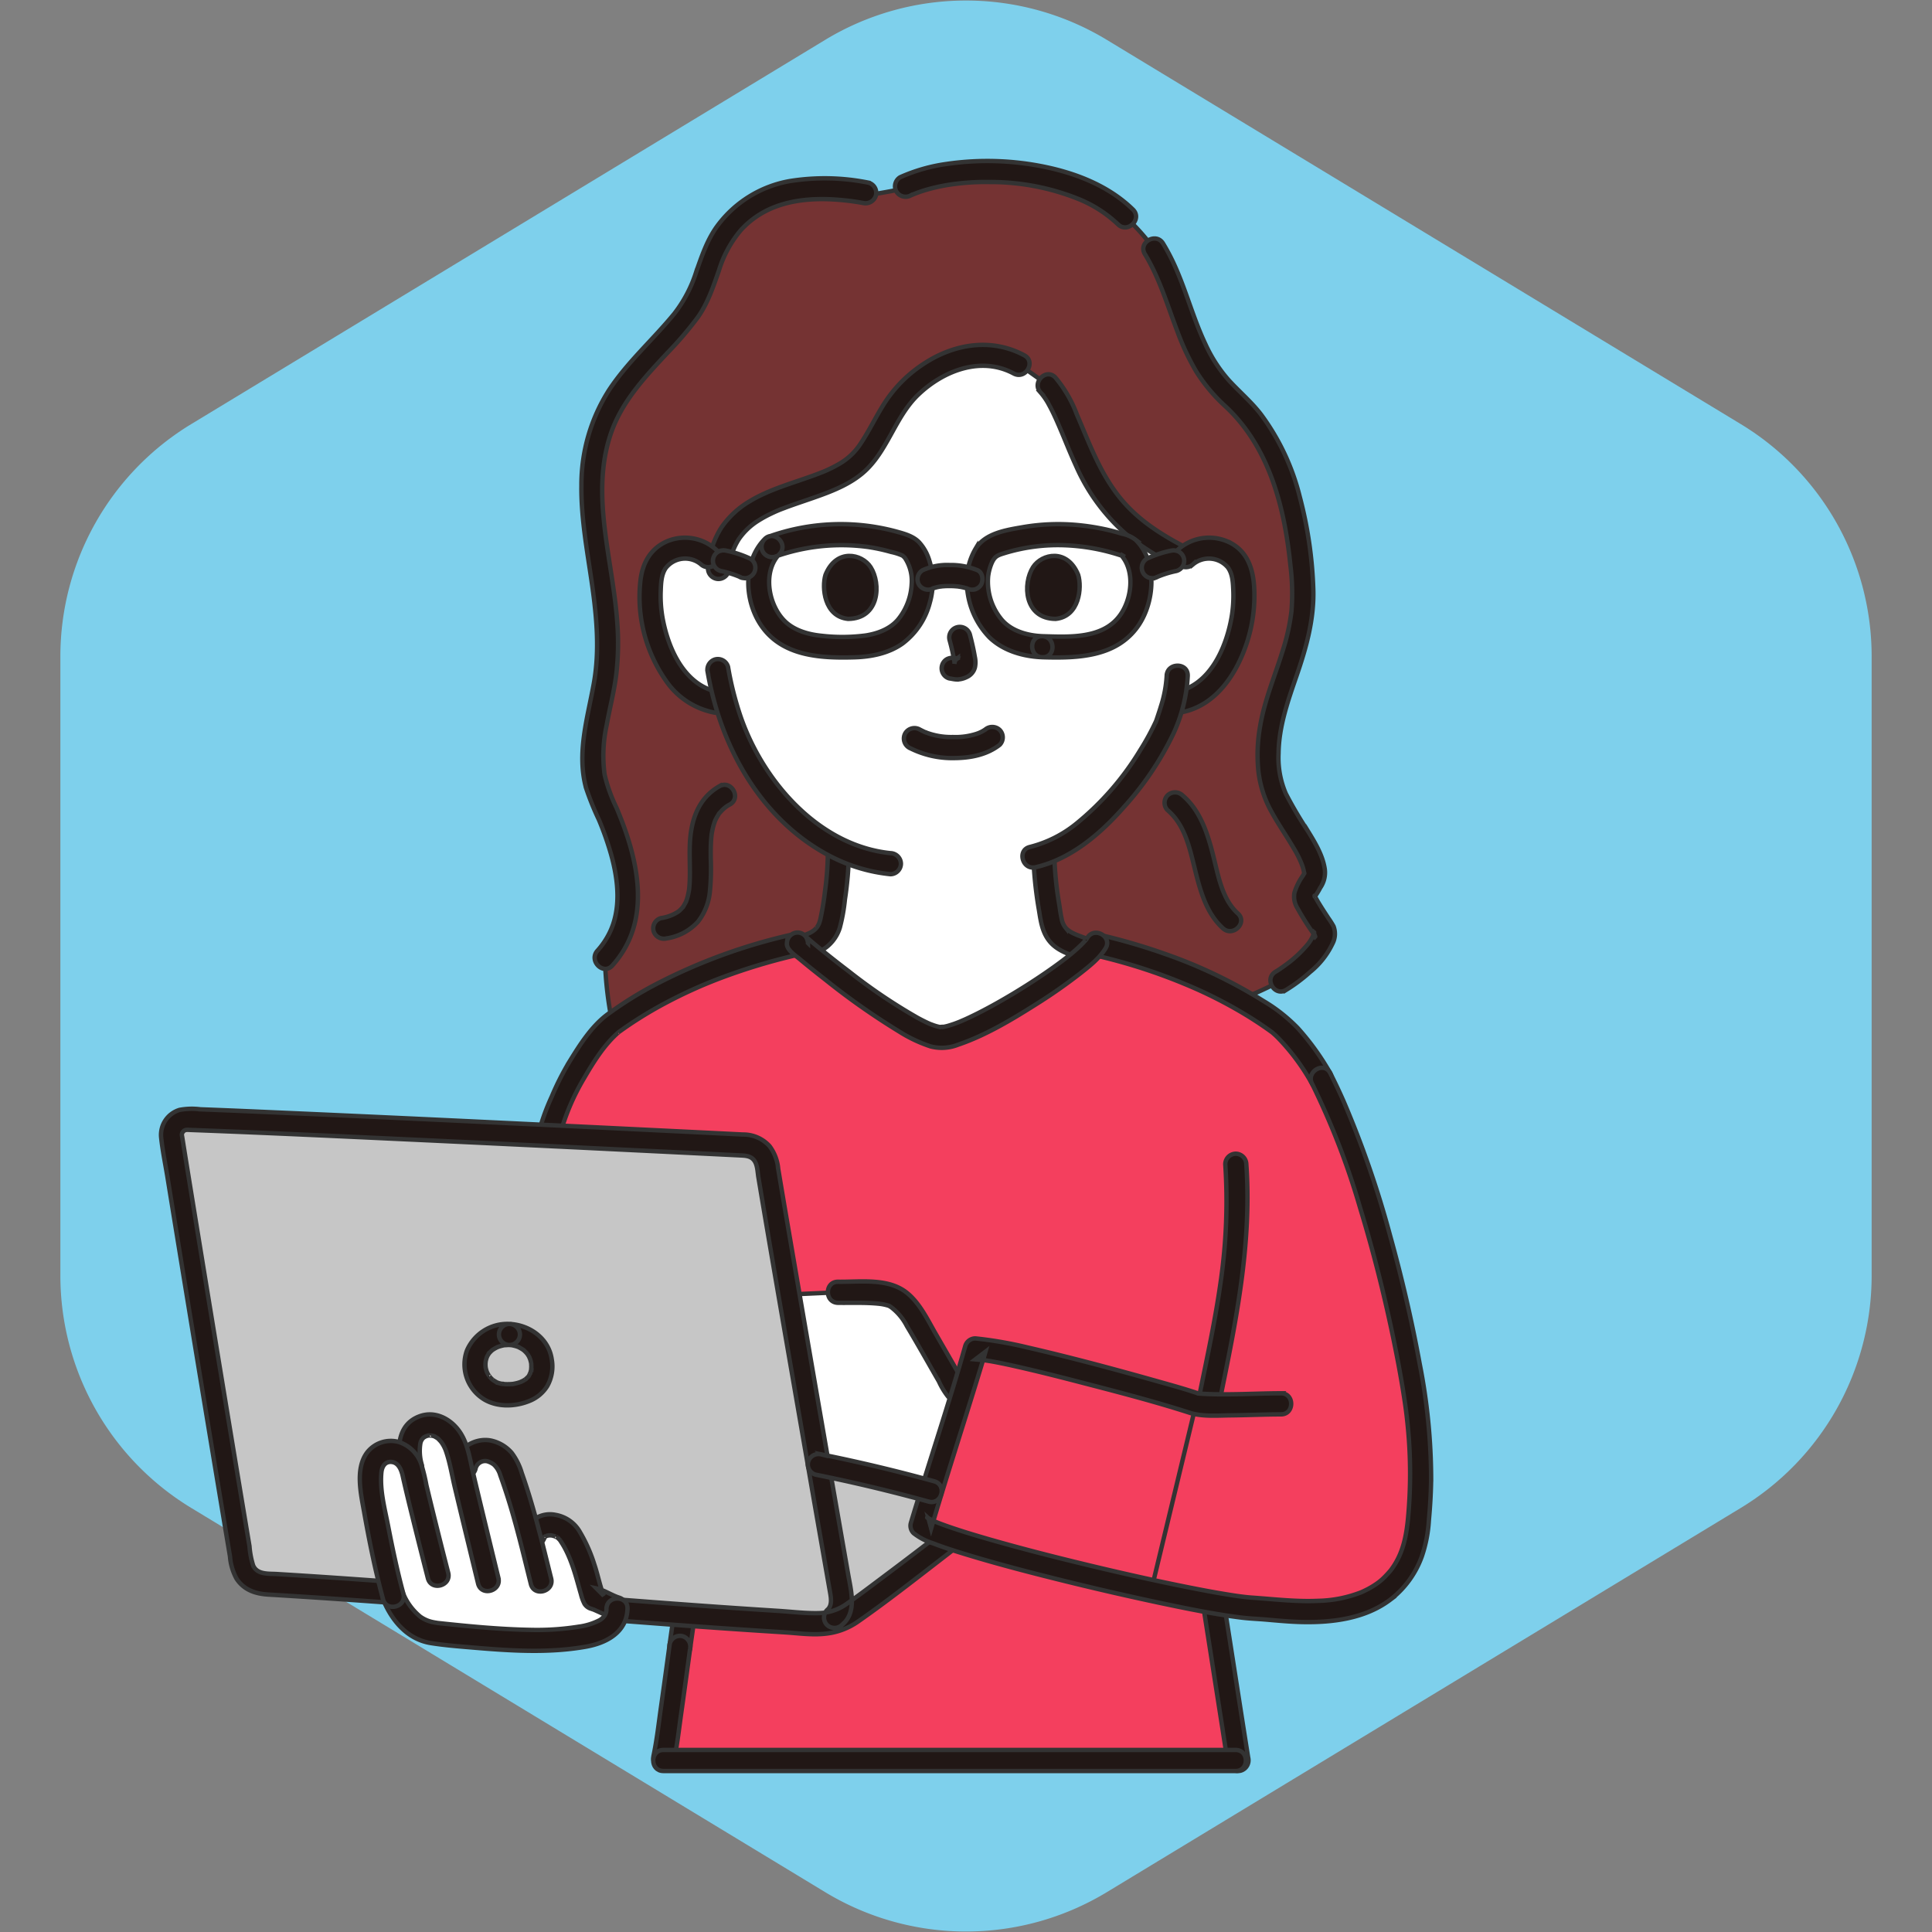 <!DOCTYPE svg PUBLIC "-//W3C//DTD SVG 1.1//EN" "http://www.w3.org/Graphics/SVG/1.1/DTD/svg11.dtd">
<!-- Uploaded to: SVG Repo, www.svgrepo.com, Transformed by: SVG Repo Mixer Tools -->
<svg width="800px" height="800px" viewBox="-36.72 -36.72 440.65 440.65" xmlns="http://www.w3.org/2000/svg" fill="#333333" stroke="#333333" transform="matrix(1, 0, 0, 1, 0, 0)">
<rect x="-36.72" y="-36.72" width="440.65" height="440.65" fill="#808080" stroke="none"/>
<g id="SVGRepo_bgCarrier" stroke-width="0">
<path transform="translate(-36.72, -36.72), scale(27.541)" fill="#7ed0ec" d="M9.166.33a2.25 2.25 0 00-2.332 0l-5.25 3.182A2.25 2.25 0 00.5 5.436v5.128a2.25 2.25 0 001.084 1.924l5.25 3.182a2.25 2.25 0 002.332 0l5.25-3.182a2.25 2.25 0 001.084-1.924V5.436a2.25 2.25 0 00-1.084-1.924L9.166.33z" strokewidth="0"/>
</g>
<g id="SVGRepo_tracerCarrier" stroke-linecap="round" stroke-linejoin="round"/>
<g id="SVGRepo_iconCarrier">
<defs>
<style>.a{fill:#753333;}.b{fill:#ffffff;}.c{fill:#211715;}.d{fill:#f43f5e;}.e{fill:#c6c6c6;}</style>
</defs>
<path class="a" d="M130.33,14.332a23.732,23.732,0,0,0-1.8,2.293c-3.656,5.3-4.206,12.151-7.98,17.555-4.358,6.24-12.63,12.968-17.261,20.829-12.289,20.859,2.573,42.6-2.572,66.355-1.557,7.186-3.749,16.094-.648,23.313,3.227,7.511,12.216,24.021,1.179,37.124a83.92,83.92,0,0,0,1.926,15.889c6.83,2.685,116.093-.873,116.093-.873a84.85,84.85,0,0,0,36.129-9.828c2.1-1.241,9.969-6.873,9.98-11.17,0-.3-4.484-6.556-4.573-7.761-.144-1.949,2.508-4.081,2.337-5.685-.676-6.364-9.046-14.178-10.225-21.562-2.757-17.267,8.753-27.321,7.409-44.843-1.214-15.815-4.529-31.555-16.4-42.2-10.815-9.7-10.549-23.229-17.452-33.745a51.736,51.736,0,0,0-6.5-7.262C206.421.76,181.865-.329,168.118,6.543c-1.363.328-4.419.828-5.629,1.046C153.264,5.754,139.109,4.446,130.33,14.332Z"/>
<path class="b" d="M195.693,46.4c-6.347-3.488-14.2-2.978-22.425,3.281-6.851,5.212-7.813,10.888-12.59,17.345-7.938,10.73-31.333,6.733-33.474,25.4l-2.389-2.154a8.116,8.116,0,0,0-6.493-1.9,7.665,7.665,0,0,0-5.51,3.663,10.824,10.824,0,0,0-1.135,4.359,32.477,32.477,0,0,0,3.311,17.211,20.632,20.632,0,0,0,5.336,7,13.676,13.676,0,0,0,6.363,2.868l2.074.318a55.206,55.206,0,0,0,10.522,20.541A48.011,48.011,0,0,0,154.5,156.811a72.66,72.66,0,0,1-1.154,13.023c-.653,3.727-.449,7.058-5.63,8.929-.166.06-.818.277-1.56.524,4.749,4.11,25.407,20.6,31.787,20.649,5.674.046,27.369-13.083,33.912-19.728-1.706-.665-3.537-1.377-3.724-1.445-5.182-1.871-4.977-5.2-5.63-8.929a73.8,73.8,0,0,1-1.15-11.79c14.326-5.022,26.048-24.555,28.029-29.934.288-.873.874-2.517,1.4-4.476l1.085-.166a13.681,13.681,0,0,0,6.363-2.868,20.658,20.658,0,0,0,5.336-7,32.467,32.467,0,0,0,3.31-17.211,10.839,10.839,0,0,0-1.134-4.359,7.665,7.665,0,0,0-5.51-3.663,8.038,8.038,0,0,0-6.88,2.278c-9.141-4.758-13.56-7.786-19-15.769-5.066-7.437-7.816-19.335-12.038-23.78Z"/>
<path class="c" d="M200.613,52.79a14.833,14.833,0,0,1,1.924,2.821c.74,1.338,1.381,2.73,1.994,4.13,1.421,3.243,2.685,6.553,4.162,9.771a44.31,44.31,0,0,0,11.963,16.067,60.918,60.918,0,0,0,9.665,6.18c2.722,1.459,5.149-2.683,2.423-4.145-5.564-2.982-10.579-6.332-14.477-11.382-4.287-5.553-6.627-12.055-9.38-18.429a28.934,28.934,0,0,0-4.88-8.407c-2.1-2.271-5.491,1.129-3.394,3.394Z"/>
<path class="c" d="M152.088,158.25a68.9,68.9,0,0,1-.666,8.477,62.674,62.674,0,0,1-1.04,6.214c-.047.187-.1.373-.154.557-.016.051-.211.611-.112.36s-.138.288-.164.337a5.822,5.822,0,0,1-.36.6c.185-.266-.066.081-.151.171a6.327,6.327,0,0,1-.453.444,6,6,0,0,1-1.063.666,32.446,32.446,0,0,1-4.605,1.634,2.456,2.456,0,0,0-1.676,2.952,2.423,2.423,0,0,0,2.952,1.676,37.077,37.077,0,0,0,5.893-2.191,9.048,9.048,0,0,0,4.332-5.259,40.84,40.84,0,0,0,1.169-6.469,79.035,79.035,0,0,0,.9-10.165c.06-3.09-4.74-3.09-4.8,0Z"/>
<path class="c" d="M198.949,158.25A91.894,91.894,0,0,0,200.27,171c.413,2.583.769,5.08,2.541,7.14,1.6,1.859,3.905,2.632,6.118,3.491,1.753.682,3.514,1.349,5.257,2.058a2.415,2.415,0,0,0,2.952-1.676,2.458,2.458,0,0,0-1.676-2.952c-1.541-.627-3.1-1.218-4.647-1.821s-3.353-1.11-4.441-2.3a4.508,4.508,0,0,1-.966-2.189c-.252-1.084-.372-2.194-.553-3.29a78.223,78.223,0,0,1-1.106-11.212c-.061-3.085-4.862-3.095-4.8,0Z"/>
<path class="c" d="M161.372,4.945a50.513,50.513,0,0,0-17.912-.372A26.2,26.2,0,0,0,126.9,14.8c-2.311,3.141-3.552,6.873-4.833,10.514a30.465,30.465,0,0,1-4.987,9.5c-4.849,5.934-10.677,11.022-14.91,17.462a40.111,40.111,0,0,0-6.28,21.7c-.1,7.539,1.337,15.006,2.4,22.441,1.065,7.456,1.782,15.157.448,22.627-1.409,7.889-3.969,15.924-1.79,23.941a63.972,63.972,0,0,0,2.925,7.25,69.346,69.346,0,0,1,2.86,8.186c1.558,5.715,2.264,12.248-.482,17.731a17.807,17.807,0,0,1-2.7,3.954c-2.062,2.291,1.322,5.7,3.394,3.394,9.31-10.341,5.825-24.465.948-35.987a35.037,35.037,0,0,1-2.721-7.612,32.749,32.749,0,0,1,.491-11.306c.7-3.889,1.717-7.7,2.192-11.634a61.871,61.871,0,0,0,.22-11.531c-.945-14.226-6.25-29.233-1.468-43.272,2.481-7.283,7.762-12.883,12.906-18.4a81.388,81.388,0,0,0,6.918-8.1c2.28-3.2,3.513-6.966,4.808-10.635a25.954,25.954,0,0,1,5.06-9.306,20.335,20.335,0,0,1,7.19-5.027c5.356-2.209,11.334-2.288,17.017-1.651,1.213.136,2.274.3,3.585.529A2.47,2.47,0,0,0,163.049,7.9a2.42,2.42,0,0,0-1.677-2.952Z"/>
<path class="c" d="M127.343,142.611c-4.976,2.85-6.548,8.037-6.734,13.46-.084,2.435.056,4.871.007,7.306-.012.585-.034,1.169-.076,1.752q-.029.4-.068.794c-.015.149-.032.3-.052.447.047-.352.009-.06-.027.127-.095.493-.19.983-.327,1.467-.067.235-.143.466-.222.7-.045.129-.095.259-.147.386.13-.316.05-.106-.052.079-.148.268-.293.532-.45.795-.053.087-.115.168-.171.252-.153.226.235-.253-.062.08-.186.208-.376.407-.575.6-.1.1-.211.191-.319.282.261-.221.016,0-.126.087a9.587,9.587,0,0,1-3.919,1.458,2.421,2.421,0,0,0-1.676,2.952,2.451,2.451,0,0,0,2.952,1.676,12.081,12.081,0,0,0,7.188-3.82,13.169,13.169,0,0,0,2.719-7.01,54.156,54.156,0,0,0,.185-7.351c-.015-1.261-.019-2.523.049-3.783q.045-.833.137-1.663c.055-.49.022-.164.007-.059.023-.154.046-.307.074-.46.055-.3.113-.6.182-.9a13.49,13.49,0,0,1,.561-1.835c.14-.358-.143.3.02-.043.08-.168.16-.335.247-.5.139-.265.3-.516.452-.771.311-.513.04-.139.371-.51.234-.262.47-.518.727-.757a6.417,6.417,0,0,1,1.548-1.091c2.68-1.535.265-5.684-2.423-4.145Z"/>
<path class="c" d="M224.409,21.234c3.387,5.56,5.161,11.8,7.485,17.834a55.156,55.156,0,0,0,4.2,8.91,38.187,38.187,0,0,0,6.731,8.027c9.981,9.33,13.44,23.032,14.766,36.18a51.379,51.379,0,0,1,.243,10.5,46.967,46.967,0,0,1-1.962,8.891c-1.781,5.807-4.209,11.439-5.207,17.463a36.914,36.914,0,0,0-.389,9.945,24.669,24.669,0,0,0,3.044,9.518c1.558,2.844,3.429,5.5,5.06,8.3a22.673,22.673,0,0,1,1.824,3.644,11.571,11.571,0,0,1,.52,1.863c.013.074.01.262.023.215.091-.355-.181.284-.239.386a13.921,13.921,0,0,0-1.987,3.944,4.944,4.944,0,0,0,.64,3.5,61.192,61.192,0,0,0,3.36,5.38c.2.3.377.619.584.913a1.557,1.557,0,0,1,.148.255c.013-.014-.22-.6-.239-.669-.065-.251.059-.375-.034-.275a3.775,3.775,0,0,0-.229.8c.107-.28-.14.276-.182.356a10.9,10.9,0,0,1-.895,1.4,27.358,27.358,0,0,1-5.4,5.01c-.676.492-1.366.97-2.084,1.4-2.65,1.583-.239,5.734,2.422,4.145a37.346,37.346,0,0,0,5.459-4.085,18.548,18.548,0,0,0,5.1-6.426,4.841,4.841,0,0,0,.259-4.013,18.719,18.719,0,0,0-1.121-1.775c-.637-.971-1.277-1.94-1.89-2.927-.259-.416-.515-.835-.758-1.261-.121-.212-.236-.428-.352-.643-.043-.081-.08-.166-.125-.247-.2-.353.026.137.052.146-.312-.1.154-.394-.065-.19-.06.056.084.151.045.211.023-.036.07-.254.093-.283a17.2,17.2,0,0,0,1.1-1.824,6.076,6.076,0,0,0,.973-4.567c-.513-2.944-2.153-5.688-3.7-8.2a92.278,92.278,0,0,1-5.134-8.687,20.636,20.636,0,0,1-1.657-9.18c.066-6.245,2.187-12.118,4.192-17.954,2.152-6.26,3.919-12.659,3.738-19.343a94.041,94.041,0,0,0-3.1-21.258,52.812,52.812,0,0,0-8.851-18.777c-2.218-2.885-4.943-5.156-7.375-7.829a33.143,33.143,0,0,1-5.272-8.15c-2.845-5.985-4.469-12.468-7.265-18.479a45.686,45.686,0,0,0-2.408-4.513c-1.6-2.634-5.758-.225-4.145,2.423Z"/>
<path class="c" d="M171.024,7.847a28.228,28.228,0,0,1,3.527-1.275,42.189,42.189,0,0,1,4.59-1.055,54.628,54.628,0,0,1,9.906-.721,53.7,53.7,0,0,1,20.268,3.89,28.734,28.734,0,0,1,8.965,5.771c2.209,2.162,5.607-1.229,3.394-3.394-5.31-5.195-12.529-8.113-19.7-9.641A64.569,64.569,0,0,0,179.2.674,38.924,38.924,0,0,0,168.6,3.7a2.42,2.42,0,0,0-.861,3.284,2.457,2.457,0,0,0,3.284.861Z"/>
<path class="c" d="M229.582,148.065c3.88,3.3,4.98,8.419,6.151,13.148,1.222,4.931,2.568,10.253,6.479,13.8,2.285,2.07,5.69-1.315,3.4-3.394-3.555-3.22-4.42-8.4-5.559-12.945-1.28-5.1-2.916-10.469-7.072-14a2.465,2.465,0,0,0-3.394,0,2.422,2.422,0,0,0,0,3.4Z"/>
<path class="c" d="M129.551,92.937a14.64,14.64,0,0,1,2.256-6.711,15.088,15.088,0,0,1,4.385-4.173,27.99,27.99,0,0,1,2.951-1.623,31.51,31.51,0,0,1,2.95-1.252c2.263-.865,4.57-1.607,6.855-2.411,4.383-1.54,8.994-3.311,12.3-6.717,4.759-4.909,6.479-11.97,11.446-16.734,5.731-5.5,14.343-8.852,21.791-4.848,2.721,1.463,5.148-2.68,2.423-4.145-7.334-3.942-15.64-2.716-22.507,1.649a30.262,30.262,0,0,0-9.158,8.9c-2.049,3.1-3.6,6.5-5.681,9.588a14.333,14.333,0,0,1-4.709,4.523,30.568,30.568,0,0,1-3.2,1.636c-.438.2-.076.04-.417.18q-.391.16-.786.315c-.608.239-1.22.467-1.835.69-4.828,1.745-9.9,3.119-14.331,5.788a20.476,20.476,0,0,0-6.411,5.908,19.892,19.892,0,0,0-3.113,9.434,2.417,2.417,0,0,0,2.4,2.4,2.454,2.454,0,0,0,2.4-2.4Z"/>
<path class="d" d="M264.6,209.237c-3.151-5.6-7.6-10.844-9.911-12.533-11.026-8.078-25.614-14.319-41.561-17.974-4.2,5.91-29.054,21.256-35.187,21.206-7.668-.062-35.956-23.861-32.478-21.393-16.275,3.626-31.178,9.944-42.394,18.161-2.307,1.689-6.222,6.935-9.373,12.533A75.6,75.6,0,0,0,88.8,221.026l32.983,84.108c.493,3.334-.4,13.565-2.791,29.077-.363,2.352-3.559,26.546-4.334,30.124a4.661,4.661,0,0,0-.073.475H245.651c-.428-2.682-4.085-26.121-5.463-34.885l-.112-1.089a79.4,79.4,0,0,0,9.463,1.265c7.561.256,32.559,5.629,36.9-16.7a111.557,111.557,0,0,0,.166-26.37c-1.623-15.042-9.964-54.363-22-77.79"/>
<path class="c" d="M120.67,339.42c1-7.29,2.176-14.554,2.956-21.874.455-4.272,1.074-8.763.471-13.05a2.414,2.414,0,0,0-2.952-1.676,2.461,2.461,0,0,0-1.676,2.952c-.134-.952,0,.114.009.35.022.366.031.733.035,1.1.009.872-.018,1.745-.057,2.616-.118,2.575-.357,5.145-.63,7.708-.735,6.893-1.845,13.733-2.785,20.6a2.484,2.484,0,0,0,1.677,2.953,2.418,2.418,0,0,0,2.952-1.677Z"/>
<path class="c" d="M116.972,364.974c.759-3.58,1.16-7.259,1.672-10.879.691-4.889,1.357-9.782,2.026-14.675a2.484,2.484,0,0,0-1.676-2.952,2.418,2.418,0,0,0-2.953,1.676c-.668,4.893-1.334,9.786-2.026,14.675-.511,3.62-.913,7.3-1.671,10.878-.639,3.014,3.987,4.3,4.628,1.277Z"/>
<path class="c" d="M237.874,330.563q2.394,15.234,4.769,30.469.345,2.208.694,4.416a2.419,2.419,0,0,0,2.953,1.677,2.46,2.46,0,0,0,1.676-2.953c-1.454-9.107-2.854-18.224-4.28-27.335q-.591-3.775-1.184-7.55a2.417,2.417,0,0,0-2.952-1.676,2.458,2.458,0,0,0-1.676,2.952Z"/>
<path class="c" d="M242.742,228.818a128.542,128.542,0,0,1-1.062,26.891c-1.217,8.624-3.065,17.141-4.815,25.669a2.459,2.459,0,0,0,1.676,2.952,2.424,2.424,0,0,0,2.952-1.676c3.652-17.788,7.321-35.57,6.049-53.836a2.457,2.457,0,0,0-2.4-2.4,2.421,2.421,0,0,0-2.4,2.4Z"/>
<path class="c" d="M213.205,181.212a126.791,126.791,0,0,1,23.587,7.919,102.751,102.751,0,0,1,10.181,5.337q2.44,1.465,4.784,3.084.553.384,1.1.776c.155.111.31.222.464.336.5.365-.237-.2.092.068.485.4.94.832,1.383,1.276a49.261,49.261,0,0,1,7.728,10.441c1.528,2.684,5.676.269,4.145-2.423a58.274,58.274,0,0,0-7.352-10.219,37.215,37.215,0,0,0-7.9-6.233A111.1,111.1,0,0,0,228.865,180.8a137.446,137.446,0,0,0-14.384-4.212c-3-.71-4.285,3.918-1.276,4.629Z"/>
<path class="c" d="M91.115,221.664A51.707,51.707,0,0,1,96.35,209.43c2.176-3.729,4.612-7.716,7.882-10.6.053-.048.368-.308.045-.052.2-.157.414-.3.618-.448q.626-.448,1.259-.886,1.448-1,2.935-1.934,2.891-1.824,5.91-3.43a108.128,108.128,0,0,1,12.907-5.829,135.97,135.97,0,0,1,16.641-5.037c3-.71,1.733-5.34-1.276-4.629a128.339,128.339,0,0,0-29.6,10.777,85.136,85.136,0,0,0-11.9,7.336c-3.615,2.711-6.263,6.914-8.6,10.707a61.886,61.886,0,0,0-4.054,8,51.816,51.816,0,0,0-2.627,6.985c-.805,2.986,3.824,4.26,4.629,1.276Z"/>
<path class="c" d="M142.762,178.364c-.2,1.474,1.892,2.8,2.846,3.6,1.959,1.638,3.958,3.23,5.975,4.8a160.572,160.572,0,0,0,16.785,11.791,32.164,32.164,0,0,0,7.163,3.389,10.085,10.085,0,0,0,6.249-.382c6.334-2.146,12.294-5.746,17.917-9.3a120.381,120.381,0,0,0,9.915-6.934c2.1-1.649,4.4-3.438,5.825-5.748,1.624-2.638-2.526-5.051-4.144-2.422-.091.148-.2.285-.289.432.15-.239.206-.232-.082.091-.338.379-.681.751-1.044,1.108-.9.881-1.856,1.7-2.833,2.488-2.087,1.687-4.885,3.651-7.445,5.339q-4.443,2.928-9.089,5.535c-1.465.82-2.945,1.612-4.446,2.363q-.948.474-1.907.923c-.32.149-.64.3-.963.44-.154.069-1.061.455-.65.285a26.6,26.6,0,0,1-3.182,1.128c-.418.113-.839.183-1.261.274.829-.178-.259-.045-.56-.045.283,0,.4.092-.047-.024-.182-.047-.365-.085-.546-.135-.518-.142-1.019-.333-1.521-.524-.357-.136.345.166-.263-.114-.265-.122-.53-.242-.793-.369-.6-.29-1.194-.6-1.78-.916a126.012,126.012,0,0,1-15.7-10.6c-2.206-1.673-4.532-3.5-6.889-5.436-.73-.6-1.457-1.2-2.171-1.822-.216-.188-.424-.387-.644-.57a2.348,2.348,0,0,0-.211-.2c-.019-.012-.031-.044-.051-.052.31.113.668,1.4.639,1.611a2.411,2.411,0,0,0-2.4-2.4,2.462,2.462,0,0,0-2.4,2.4Z"/>
<path class="c" d="M114.585,367.21H245.114c3.089,0,3.094-4.8,0-4.8H114.585c-3.088,0-3.093,4.8,0,4.8Z"/>
<path class="e" d="M2.589,220.92a3.534,3.534,0,0,1,3.458-2.343c27.277.964,106.246,4.85,127.3,5.889a5.144,5.144,0,0,1,4.825,4.308c3.126,18.955,14.566,84.791,17.6,101.9l.258,1.453a12.189,12.189,0,0,1-1.718.769,15.385,15.385,0,0,1-5.081.7c-43.851-2.522-82.152-6.509-125.747-9.092a5.42,5.42,0,0,1-5.034-4.5C14.854,298.71,5.6,242.566,2.43,222.665A3.515,3.515,0,0,1,2.589,220.92Z"/>
<path class="b" d="M150.16,258.219l-6.932.314c2.12,12.323,4.529,26.237,6.707,38.772,1,.2,1.606.327,1.606.327l7.74,1.57c2.58.58,9.61,2.36,16.46,4.253,2.04-6.6,4.916-15.859,7.073-22.859q-.8-.236-1.6-.465l-8.327-14.421c-1.448-2.508-3-5.127-5.506-6.583-2.453-1.428-10.121-1.052-12.958-1.1Z"/>
<path class="e" d="M152.829,313.919c-.876-5.015-1.858-10.66-2.893-16.616l1.606.326,7.743,1.575c4.487,1,22.4,5.637,29.385,8.178l-1.952,1.579c-8.914,7.216-25.22,19.489-29.075,22.177a14.216,14.216,0,0,1-1.618.991l-.257-1.45C155.119,327.014,154.085,321.114,152.829,313.919Z"/>
<path class="c" d="M155.308,333.9c3.458-2.812,2.092-7.72,1.439-11.444q-.858-4.9-1.712-9.792-2.157-12.353-4.3-24.707-4.318-24.9-8.569-49.8-.7-4.138-1.393-8.28a10.037,10.037,0,0,0-1.993-5.213,8.05,8.05,0,0,0-6.052-2.624q-8.055-.4-16.111-.792-24.662-1.206-49.324-2.374-24.633-1.161-49.271-2.224-4.527-.187-9.054-.361a15.287,15.287,0,0,0-4.734.135A5.954,5.954,0,0,0,.029,222.66c.311,3.045.96,6.092,1.448,9.113q.9,5.554,1.805,11.108,4.361,26.741,8.8,53.468,1.818,10.964,3.654,21.925a12.506,12.506,0,0,0,1.509,5.093c1.7,2.567,4.293,3.423,7.228,3.6q9.965.6,19.923,1.3c26,1.828,51.975,4.122,77.978,5.985q9.913.709,19.834,1.327c3.034.187,6.2.655,9.232.327a15.731,15.731,0,0,0,7.514-2.763c6.458-4.5,12.673-9.383,18.9-14.187,3.545-2.734,7.081-5.483,10.562-8.3a2.417,2.417,0,0,0,0-3.394,2.456,2.456,0,0,0-3.394,0c-6.941,5.613-14.053,11.019-21.2,16.37-2.414,1.808-4.82,3.641-7.3,5.365a11.365,11.365,0,0,1-6.406,2.2c-3.106.089-6.289-.319-9.39-.513-25.274-1.581-50.506-3.741-75.754-5.694C52.14,324,39.3,323.068,26.443,322.285c-1.911-.117-4.48.177-5.421-1.938a19.158,19.158,0,0,1-.838-4.407q-.822-4.9-1.638-9.8-4.279-25.7-8.489-51.408Q8.141,243.042,6.244,231.35q-.7-4.308-1.387-8.615c-.081-.508-.241-.867.219-1.39.429-.488,1.061-.365,1.666-.343q1.908.069,3.816.143c14.8.571,29.6,1.26,44.4,1.947q25.167,1.168,50.33,2.4,9.855.478,19.71.963l7.088.349c1.287.064,2.526.1,3.308,1.3.653,1,.671,2.563.866,3.733,2.424,14.523,4.942,29.031,7.449,43.54q4.087,23.646,8.222,47.284.338,1.929.677,3.858c.241,1.37.487,3.025-.694,3.986a2.415,2.415,0,0,0,0,3.394,2.456,2.456,0,0,0,3.394,0Z"/>
<path class="b" d="M57.375,298.985c-.521-2.459-2.549-5.181-5.9-4.571-2.1.382-3.455,2.151-3.613,4.679-.213,3.395.519,7.233,1.733,13.476.93,4.787,2.122,10.328,3.36,14.856,1.984,4.619,4.874,7.653,9.126,8.276,2.607.453,18.888,2.016,26.209,1.7,6.307-.641,15.772-.565,15.7-7.363-2.352-.694-4.429-2-5.34-2.159a15.938,15.938,0,0,1-.767-2.395c-1-4.181-3.593-11.809-6.148-13.507-2.051-1.364-5.557-1.386-6.589,1.353,0,0-.29.77-.734,1.956-.3-1.174-.608-2.395-.918-3.693a127.486,127.486,0,0,0-4.016-13.029,6.381,6.381,0,0,0-4.244-4.244c-2.194-.769-5.483.636-5.837,3.4l-.387,3.025L67.8,295.3c-1.368-6.09-5.207-7.747-8.012-6.752-3.154,1.119-3.82,4.492-2.618,9.444"/>
<path class="c" d="M87.47,313.966c-.184.448.166-.638.087-.087.2-.185.2-.2-.013-.037a3.417,3.417,0,0,1,.35-.219c.248-.123.246-.125,0-.007a3.982,3.982,0,0,1,.4-.114c.279-.052.275-.057-.011-.012.142-.012.285-.018.428-.018s.288,0,.431.017c-.279-.047-.276-.045.006.005.283.069.558.139.834.231-.476-.159.279.154.381.211.336.191.276.263.042.008.149.161.318.312.471.471.08.091.158.183.234.278q-.27-.352-.025-.019c.316.492.633.976.913,1.49a25.322,25.322,0,0,1,1.489,3.259c.949,2.46,1.573,4.979,2.307,7.5a9.936,9.936,0,0,0,.8,2.162,2.605,2.605,0,0,0,1.568,1.131c.094.034.778.292.3.087,1.564.673,3.07,1.451,4.7,1.98a2.4,2.4,0,0,0,1.276-4.629c-1.733-.563-3.352-1.715-5.128-2.095l1.676,1.676c-.919-2.329-1.365-4.837-2.178-7.21a34.3,34.3,0,0,0-3.223-7.257,7.945,7.945,0,0,0-5.58-3.974,6.279,6.279,0,0,0-7.151,3.893,2.415,2.415,0,0,0,1.676,2.953,2.46,2.46,0,0,0,2.952-1.677Z"/>
<path class="c" d="M88.983,323.285c-2.008-8.063-3.923-16.208-6.7-24.045A14.356,14.356,0,0,0,80,294.662a8.661,8.661,0,0,0-4.637-2.8c-3.537-.761-7.631,1.519-8.265,5.211a2.47,2.47,0,0,0,1.676,2.952,2.419,2.419,0,0,0,2.953-1.676,2.24,2.24,0,0,1,2.626-1.8,4.325,4.325,0,0,1,1.61.81,5.306,5.306,0,0,1,1.421,2.4c.516,1.418,1,2.847,1.464,4.282,2.177,6.726,3.8,13.662,5.511,20.52.746,3,5.376,1.727,4.629-1.276Z"/>
<path class="c" d="M76.957,323.179c-1.909-7.84-3.822-15.68-5.683-23.532-.777-3.277-1.213-7.021-3.172-9.837-2.02-2.905-5.55-4.8-9.082-3.523-5.266,1.9-5.244,7.743-4.165,12.347.705,3.006,5.334,1.734,4.628-1.276a11.024,11.024,0,0,1-.324-4.883,2.366,2.366,0,0,1,.584-1.153c.225-.227.028-.093.407-.307a2.007,2.007,0,0,1,.663-.268,3.385,3.385,0,0,1,.4-.085c-.117.019-.461.012-.023.024.169,0,.9.086.413-.006a5.147,5.147,0,0,1,.742.2c.358.126-.291-.152.056.029.177.091.349.188.516.3a1.785,1.785,0,0,1,.5.425,5.986,5.986,0,0,1,.547.609,8.086,8.086,0,0,1,1.084,2.15c.886,2.61,1.331,5.439,1.969,8.119q1.27,5.331,2.564,10.656,1.367,5.646,2.742,11.29c.73,3,5.36,1.729,4.629-1.276Z"/>
<path class="c" d="M50.888,328.636c2.009,4.578,5.491,8.565,10.643,9.394,3.149.506,6.353.75,9.528,1.019,8.579.725,17.227,1.317,25.762-.177,4.781-.837,9.41-3.273,9.579-8.689.1-3.089-4.7-3.086-4.8,0a2.731,2.731,0,0,1-.427,1.587,3.522,3.522,0,0,1-1.1,1.026,14.36,14.36,0,0,1-4.83,1.5,60.115,60.115,0,0,1-10.39.738c-7.267-.107-14.518-.8-21.738-1.582-.331-.036.512.086-.121-.019-.367-.061-.733-.116-1.095-.2A7.575,7.575,0,0,1,59.129,332a13.568,13.568,0,0,1-4.1-5.786,2.416,2.416,0,0,0-3.283-.861,2.46,2.46,0,0,0-.861,3.284Z"/>
<path class="c" d="M65.5,321.976q-1.722-6.687-3.373-13.391-.81-3.282-1.595-6.57a42.18,42.18,0,0,0-1.132-4.666,7.972,7.972,0,0,0-5.175-5.183,6.844,6.844,0,0,0-7.159,2.329c-2.857,3.7-1.459,9.57-.712,13.767,1.181,6.643,2.528,13.287,4.3,19.8.808,2.977,5.44,1.714,4.628-1.276-1.393-5.134-2.485-10.345-3.5-15.565-.753-3.88-1.916-8.136-1.51-12.129.139-1.371.887-2.536,2.358-2.372,1.563.174,2.2,1.847,2.487,3.142.746,3.344,1.562,6.672,2.382,10q1.654,6.7,3.374,13.391c.77,2.989,5.4,1.722,4.628-1.276Z"/>
<path class="c" d="M79.468,270.053c.188.009.376.026.564.038-.557-.035-.139-.025.016.008.339.073.674.144,1.006.249.12.038.237.084.356.121.586.184-.421-.238.12.05a11.113,11.113,0,0,1,.979.557c.015.009.493.381.212.144s.18.168.189.176a9.118,9.118,0,0,1,.651.682c-.377-.425.019.035.079.126.089.134.172.272.251.412s.15.288.224.433c-.255-.5.045.134.086.261a6.83,6.83,0,0,1,.261,1.112c-.067-.47-.014-.083-.014.01,0,.226.021.451.017.678a3.418,3.418,0,0,0-.025.5c.05.337.125-.519,0,.028-.083.355-.175.689-.289,1.034.2-.606-.1.157-.2.33-.085.139-.179.271-.275.4.346-.482.128-.16.015-.053-.214.2-.418.407-.643.6.052-.045.445-.3.1-.09-.183.113-.36.234-.548.338-.159.089-.96.419-.307.176-.257.1-.512.191-.775.27s-.531.146-.8.2c-.162.034-.325.06-.487.091-.525.1.476-.035-.015,0a14.113,14.113,0,0,1-1.769.043,5.17,5.17,0,0,0-.767-.066c.529-.061.356.057.1,0-.23-.048-.457-.1-.683-.162-.157-.047-.312-.12-.47-.161-.34-.088.449.266-.061-.038-.283-.169-.568-.327-.845-.509.457.3-.055-.049-.13-.117-.123-.109-.241-.224-.356-.342s-.221-.244-.331-.368c.357.4-.085-.129-.152-.235-.089-.14-.174-.283-.253-.43-.042-.077-.3-.678-.1-.156a7.341,7.341,0,0,1-.3-.972s-.121-.663-.067-.294-.017-.312-.017-.31q-.013-.322,0-.645c.006-.114.1-.737.012-.242a7.706,7.706,0,0,1,.339-1.251c-.186.512.054-.081.1-.162.095-.174.207-.335.31-.5.314-.52-.324.3.1-.13.137-.137.262-.283.4-.416s.285-.259.435-.379c-.43.342.035,0,.14-.071a8.823,8.823,0,0,1,1.014-.545c-.534.249.042-.006.138-.039.18-.062.363-.118.546-.168s.367-.094.552-.132c.123-.025.246-.048.37-.068q-.45.056-.177.025c.392,0,.783-.055,1.179-.047a2.422,2.422,0,0,0,2.4-2.4,2.448,2.448,0,0,0-2.4-2.4,10.03,10.03,0,0,0-9.7,6.066,9.339,9.339,0,0,0,4.107,11.246c3.126,1.762,7.2,1.536,10.414.139a8.448,8.448,0,0,0,3.8-3.275,9.127,9.127,0,0,0,1.016-6.177c-.7-4.725-5.069-7.8-9.638-8a2.417,2.417,0,0,0-2.4,2.4A2.45,2.45,0,0,0,79.468,270.053Z"/>
<path class="c" d="M235.429,91.961a5.642,5.642,0,0,1,7.864.691c1.081,1.392,1.189,3.371,1.264,5.057a29.111,29.111,0,0,1-.349,6.186c-1.228,7.161-5.006,15.888-12.985,17.259a2.419,2.419,0,0,0-1.676,2.952,2.455,2.455,0,0,0,2.952,1.676c8.2-1.409,13.087-9.122,15.36-16.515a34.292,34.292,0,0,0,1.461-12.22c-.26-3.975-1.464-7.714-5.118-9.8a10.619,10.619,0,0,0-12.167,1.315,2.421,2.421,0,0,0,0,3.394,2.449,2.449,0,0,0,3.394,0Z"/>
<path class="c" d="M229.378,117.426a27.385,27.385,0,0,1-1.29,6.88c-.259.866-.543,1.724-.831,2.581-.077.232-.152.465-.236.694-.036.1-.08.19-.113.288-.173.5.14-.309.029-.068a57.989,57.989,0,0,1-3.591,6.57,64.7,64.7,0,0,1-14.45,16.666,27.493,27.493,0,0,1-10.7,5.414c-3.01.691-1.736,5.32,1.276,4.628,8.082-1.856,14.852-7.668,20.191-13.758a69.885,69.885,0,0,0,11.267-16.755,35.512,35.512,0,0,0,3.249-13.14c.1-3.09-4.7-3.086-4.8,0Z"/>
<path class="c" d="M126.512,88.567a10.579,10.579,0,0,0-10.893-1.912c-3.859,1.584-5.761,4.9-6.253,8.916a33.308,33.308,0,0,0,5.823,23,17.359,17.359,0,0,0,10.86,7.207A2.47,2.47,0,0,0,129,124.106a2.419,2.419,0,0,0-1.676-2.952c-7.979-1.371-11.758-10.1-12.986-17.259a29.05,29.05,0,0,1-.356-5.965c.063-1.7.144-3.694,1.175-5.133a5.612,5.612,0,0,1,7.96-.836,2.463,2.463,0,0,0,3.394,0,2.421,2.421,0,0,0,0-3.394Z"/>
<path class="c" d="M124.7,116.635c2.95,17.027,12.174,33.7,27.947,41.923a37.9,37.9,0,0,0,13.716,4.109,2.416,2.416,0,0,0,2.4-2.4,2.454,2.454,0,0,0-2.4-2.4c-16.286-1.687-28.98-16.284-34.1-30.955a72.74,72.74,0,0,1-2.934-11.553,2.419,2.419,0,0,0-2.952-1.676,2.455,2.455,0,0,0-1.676,2.952Z"/>
<path class="c" d="M191.569,280.851q-4.824-1.625-9.715-3.035l1.434,1.1-6.612-11.451c-1.847-3.2-3.562-6.868-6.472-9.258-4.261-3.5-10.627-2.513-15.779-2.585-3.09-.043-3.092,4.757,0,4.8,3.013.042,6.03-.1,9.036.183a11.5,11.5,0,0,1,1.874.308c.228.057.455.121.676.2.272.1.27.1,0,0a5.683,5.683,0,0,1,.5.295,12.608,12.608,0,0,1,3.607,4.316c2.5,4.176,4.88,8.435,7.315,12.652a16.665,16.665,0,0,0,2.09,3.455c.8.8,2.338.986,3.385,1.3q3.716,1.111,7.389,2.352c2.935.987,4.194-3.647,1.276-4.628Z"/>
<path class="d" d="M183.534,278.255c1.057-3.443,1.855-6.068,2.151-7.115l.057-.2,2.092.2c7.146.68,41.1,9.894,48.259,12.32L225.854,326c-21.677-4.688-49.671-12.05-52.507-14.736C174.322,307.962,180.211,289.074,183.534,278.255Z"/>
<path class="c" d="M255.459,281.06c-3.348.006-6.693.149-10.04.208-1.732.031-3.464.044-5.2.009-.806-.017-1.611-.043-2.416-.089-.349-.02-.7-.046-1.046-.07-.019,0-.541-.088-.235-.017.238.055-.016-.029-.06-.044-3.263-1.1-6.594-2-9.905-2.937-9.579-2.7-19.206-5.272-28.9-7.508a91.377,91.377,0,0,0-11.915-2.071,2.415,2.415,0,0,0-2.314,1.762c-3.234,11.4-6.965,22.679-10.461,34-.65,2.1-1.309,4.207-1.934,6.32a2.382,2.382,0,0,0,.617,2.335,13.86,13.86,0,0,0,4.472,2.333c2.351.916,4.762,1.681,7.174,2.42,6.949,2.13,13.989,3.969,21.04,5.729q11.82,2.95,23.742,5.482c6.076,1.279,12.184,2.53,18.35,3.3,1.836.228,3.679.285,5.521.445,2.79.243,5.577.508,8.379.566,6.905.142,14.381-.812,20.044-5.094a21.679,21.679,0,0,0,7.19-9.85,30.839,30.839,0,0,0,1.614-8.217c.288-3.131.474-6.271.516-9.416a136.87,136.87,0,0,0-2.642-26.48c-1.794-9.789-4.059-19.5-6.72-29.09a226.54,226.54,0,0,0-10.6-30.608q-1.437-3.27-3.058-6.453c-1.408-2.75-5.551-.324-4.145,2.423A172.675,172.675,0,0,1,273.5,238.79c2.974,9.733,5.466,19.618,7.538,29.582.85,4.087,1.628,8.19,2.289,12.311q.194,1.206.371,2.413c.056.377.109.754.162,1.131.009.065.108.8.032.229q.042.313.082.627.408,3.2.64,6.42a110.886,110.886,0,0,1-.115,17.2c-.384,4.684-1.154,9.009-4.05,12.764-.147.191-.989,1.132-1.435,1.565a12.122,12.122,0,0,1-1.731,1.452,19.364,19.364,0,0,1-2.006,1.225c-.379.2-.766.385-1.155.568a8.738,8.738,0,0,1-.939.38A28.471,28.471,0,0,1,263.9,328.4c-5.052.226-10.094-.389-15.126-.736-.934-.065-1.862-.178-2.791-.3-.521-.065.458.064.1.014l-.394-.055c-.273-.039-.546-.078-.819-.119q-.972-.146-1.943-.305c-3.065-.5-6.118-1.085-9.163-1.695-7.5-1.5-14.972-3.192-22.413-4.982-7.412-1.783-14.806-3.664-22.137-5.763-2.782-.8-5.558-1.623-8.3-2.539-1.1-.365-2.188-.744-3.267-1.157-.207-.08-.413-.162-.62-.243-.186-.073-.881-.384-.106-.037-.353-.158-.708-.308-1.055-.479-.249-.124-.49-.26-.733-.395-.1-.052-.184-.139-.283-.182-.4-.171.546.468.189.139l.617,2.335c3.387-11.447,7.062-22.811,10.56-34.225.622-2.029,1.256-4.056,1.835-6.1l-2.314,1.762c.687.066,1.375.125,2.061.2.306.032.887.123.186.012.663.105,1.324.206,1.984.328,1.751.324,3.492.7,5.229,1.095,4.764,1.075,9.5,2.269,14.23,3.5,8.419,2.183,16.882,4.361,25.164,7.025,2.907.935,6.376.629,9.4.6,3.822-.041,7.641-.222,11.464-.229,3.088-.006,3.094-4.806,0-4.8Z"/>
<path class="c" d="M149.293,299.616c8.691,1.748,17.248,3.792,25.8,6.15,2.982.823,4.255-3.807,1.276-4.628-8.552-2.359-17.109-4.4-25.8-6.15a2.461,2.461,0,0,0-2.952,1.676,2.422,2.422,0,0,0,1.676,2.952Z"/>
<path class="c" d="M201.017,113.186c7.916.23,16.859.028,21.851-7.144,3.8-5.464,4.465-14.733-.588-19.654a7.362,7.362,0,0,0-3.085-1.374q-1.6-.49-3.227-.87a53.023,53.023,0,0,0-6.592-1.08,47.633,47.633,0,0,0-12.956.478c-3.746.645-8.349,1.37-10.568,4.787a14.579,14.579,0,0,0-2.018,8.608,18.333,18.333,0,0,0,5.15,11.745c3.18,3.051,7.722,4.336,12.033,4.5,3.089.12,3.084-4.681,0-4.8-3.323-.13-7.018-1.133-9.256-3.75a13.524,13.524,0,0,1-3.1-9.944,11.491,11.491,0,0,1,.776-2.915c.721-1.623,1.324-1.834,2.984-2.347a41.474,41.474,0,0,1,12.925-1.806,46.218,46.218,0,0,1,14.472,2.645l-1.059-.618c3.557,3.657,2.725,10.423-.228,14.238-4.013,5.184-11.68,4.666-17.514,4.5C197.927,108.3,197.93,113.1,201.017,113.186Z"/>
<path class="c" d="M140,90.269a45,45,0,0,1,21.231-2.242,41.28,41.28,0,0,1,5.3,1.145,12.416,12.416,0,0,1,2.595.833,5.182,5.182,0,0,1,.535.5,9.5,9.5,0,0,1,1.547,6.05,13.836,13.836,0,0,1-3.03,7.941c-1.806,2.212-4.672,3.283-7.422,3.716a41.031,41.031,0,0,1-10.107.075c-2.881-.284-6-1.137-8.176-3.144-3.938-3.636-5.384-11.41-1.41-15.5,2.155-2.215-1.236-5.613-3.394-3.394-4.967,5.106-4.672,13.942-.808,19.649,4.8,7.081,13.53,7.521,21.306,7.3,3.795-.109,7.753-.891,10.917-3.112a16.9,16.9,0,0,0,6.3-9.483,16.508,16.508,0,0,0-.156-9.518,10.707,10.707,0,0,0-2.355-4.16c-1.4-1.423-3.419-1.927-5.286-2.448a48.7,48.7,0,0,0-28.861,1.157,2.46,2.46,0,0,0-1.677,2.952A2.423,2.423,0,0,0,140,90.269Z"/>
<path class="c" d="M176.146,97.465c.486-.243-.562.2-.026,0,.171-.063.345-.118.521-.167.369-.1.745-.175,1.123-.241.176-.031.526-.03-.19.021.088-.007.176-.022.263-.031q.336-.038.675-.06.7-.047,1.4-.041.666,0,1.332.053.342.025.684.064c.174.019.535.108-.172-.028.086.017.174.025.261.039.409.064.816.145,1.217.249.164.043.328.09.489.142.2.066.884.354.054,0a2.628,2.628,0,0,0,1.849.242,2.45,2.45,0,0,0,1.435-1.1c.547-1.035.369-2.751-.861-3.284a16,16,0,0,0-6.288-1.169,13.63,13.63,0,0,0-6.183,1.169,2.416,2.416,0,0,0-.861,3.284,2.458,2.458,0,0,0,3.283.861Z"/>
<path class="c" d="M227.3,94.834l.253-.11-.574.242a23.33,23.33,0,0,1,4.626-1.461,2.422,2.422,0,0,0,1.434-1.1,2.4,2.4,0,0,0-.861-3.284,2.683,2.683,0,0,0-1.849-.242,25.1,25.1,0,0,0-5.452,1.814,2.4,2.4,0,0,0-1.1,1.434,2.457,2.457,0,0,0,.242,1.849,2.422,2.422,0,0,0,1.435,1.1l.638.086a2.385,2.385,0,0,0,1.211-.328Z"/>
<path class="c" d="M134.377,90.69a25.093,25.093,0,0,0-5.451-1.814,2.573,2.573,0,0,0-1.849.242,2.4,2.4,0,0,0-.861,3.284,2.368,2.368,0,0,0,1.434,1.1,23.321,23.321,0,0,1,4.625,1.461l-.573-.242.253.11a1.774,1.774,0,0,0,.892.285,1.812,1.812,0,0,0,.957-.043,2.445,2.445,0,0,0,1.434-1.1,2.418,2.418,0,0,0,.242-1.849,2.326,2.326,0,0,0-1.1-1.434Z"/>
<path class="c" d="M170.622,133.8a21.415,21.415,0,0,0,10.319,2.382c3.669-.023,7.407-.732,10.349-3.025a2.413,2.413,0,0,0,0-3.394,2.462,2.462,0,0,0-3.394,0c.708-.552.088-.081-.093.036-.21.134-.427.259-.648.375-.151.079-.908.4-.315.17-.3.113-.592.228-.894.325a15.5,15.5,0,0,1-5.342.714,16.137,16.137,0,0,1-5.1-.687c-.327-.1-.647-.215-.97-.326-.105-.036-.206-.09-.312-.121.588.173.161.072.007,0-.4-.188-.8-.385-1.188-.592a2.451,2.451,0,0,0-3.283.861,2.426,2.426,0,0,0,.861,3.283Z"/>
<path class="c" d="M179.868,109.3a49.254,49.254,0,0,1,1.158,5.3l-.086-.638a3.2,3.2,0,0,1,.02.731l.086-.638a1.86,1.86,0,0,1-.081.329l.242-.573a1.312,1.312,0,0,1-.116.211l.375-.486a1.076,1.076,0,0,1-.173.171l.486-.375a3.5,3.5,0,0,1-.419.222l.573-.242a3.064,3.064,0,0,1-.707.206l.638-.086a2.783,2.783,0,0,1-.664,0l.638.086c-.25-.035-.5-.1-.746-.13a2.655,2.655,0,0,0-1.849.242,2.4,2.4,0,0,0-.861,3.284,2.3,2.3,0,0,0,1.434,1.1c.542.073,1.067.212,1.618.236a5.112,5.112,0,0,0,2.348-.554,3.322,3.322,0,0,0,1.862-2.2,5.656,5.656,0,0,0-.026-2.4c-.288-1.706-.682-3.4-1.121-5.071a2.4,2.4,0,0,0-4.629,1.276Z"/>
<path class="c" d="M151.559,94.387c-.884,2.874-.308,9.486,5.138,10.049,7.2-.043,7.579-8.037,5.157-11.8C159.87,89.563,154.038,88.283,151.559,94.387Z"/>
<path class="c" d="M209.192,94.387c.885,2.874.308,9.486-5.137,10.049-7.2-.044-7.58-8.038-5.157-11.8C200.881,89.563,206.714,88.283,209.192,94.387Z"/>
</g>
</svg>